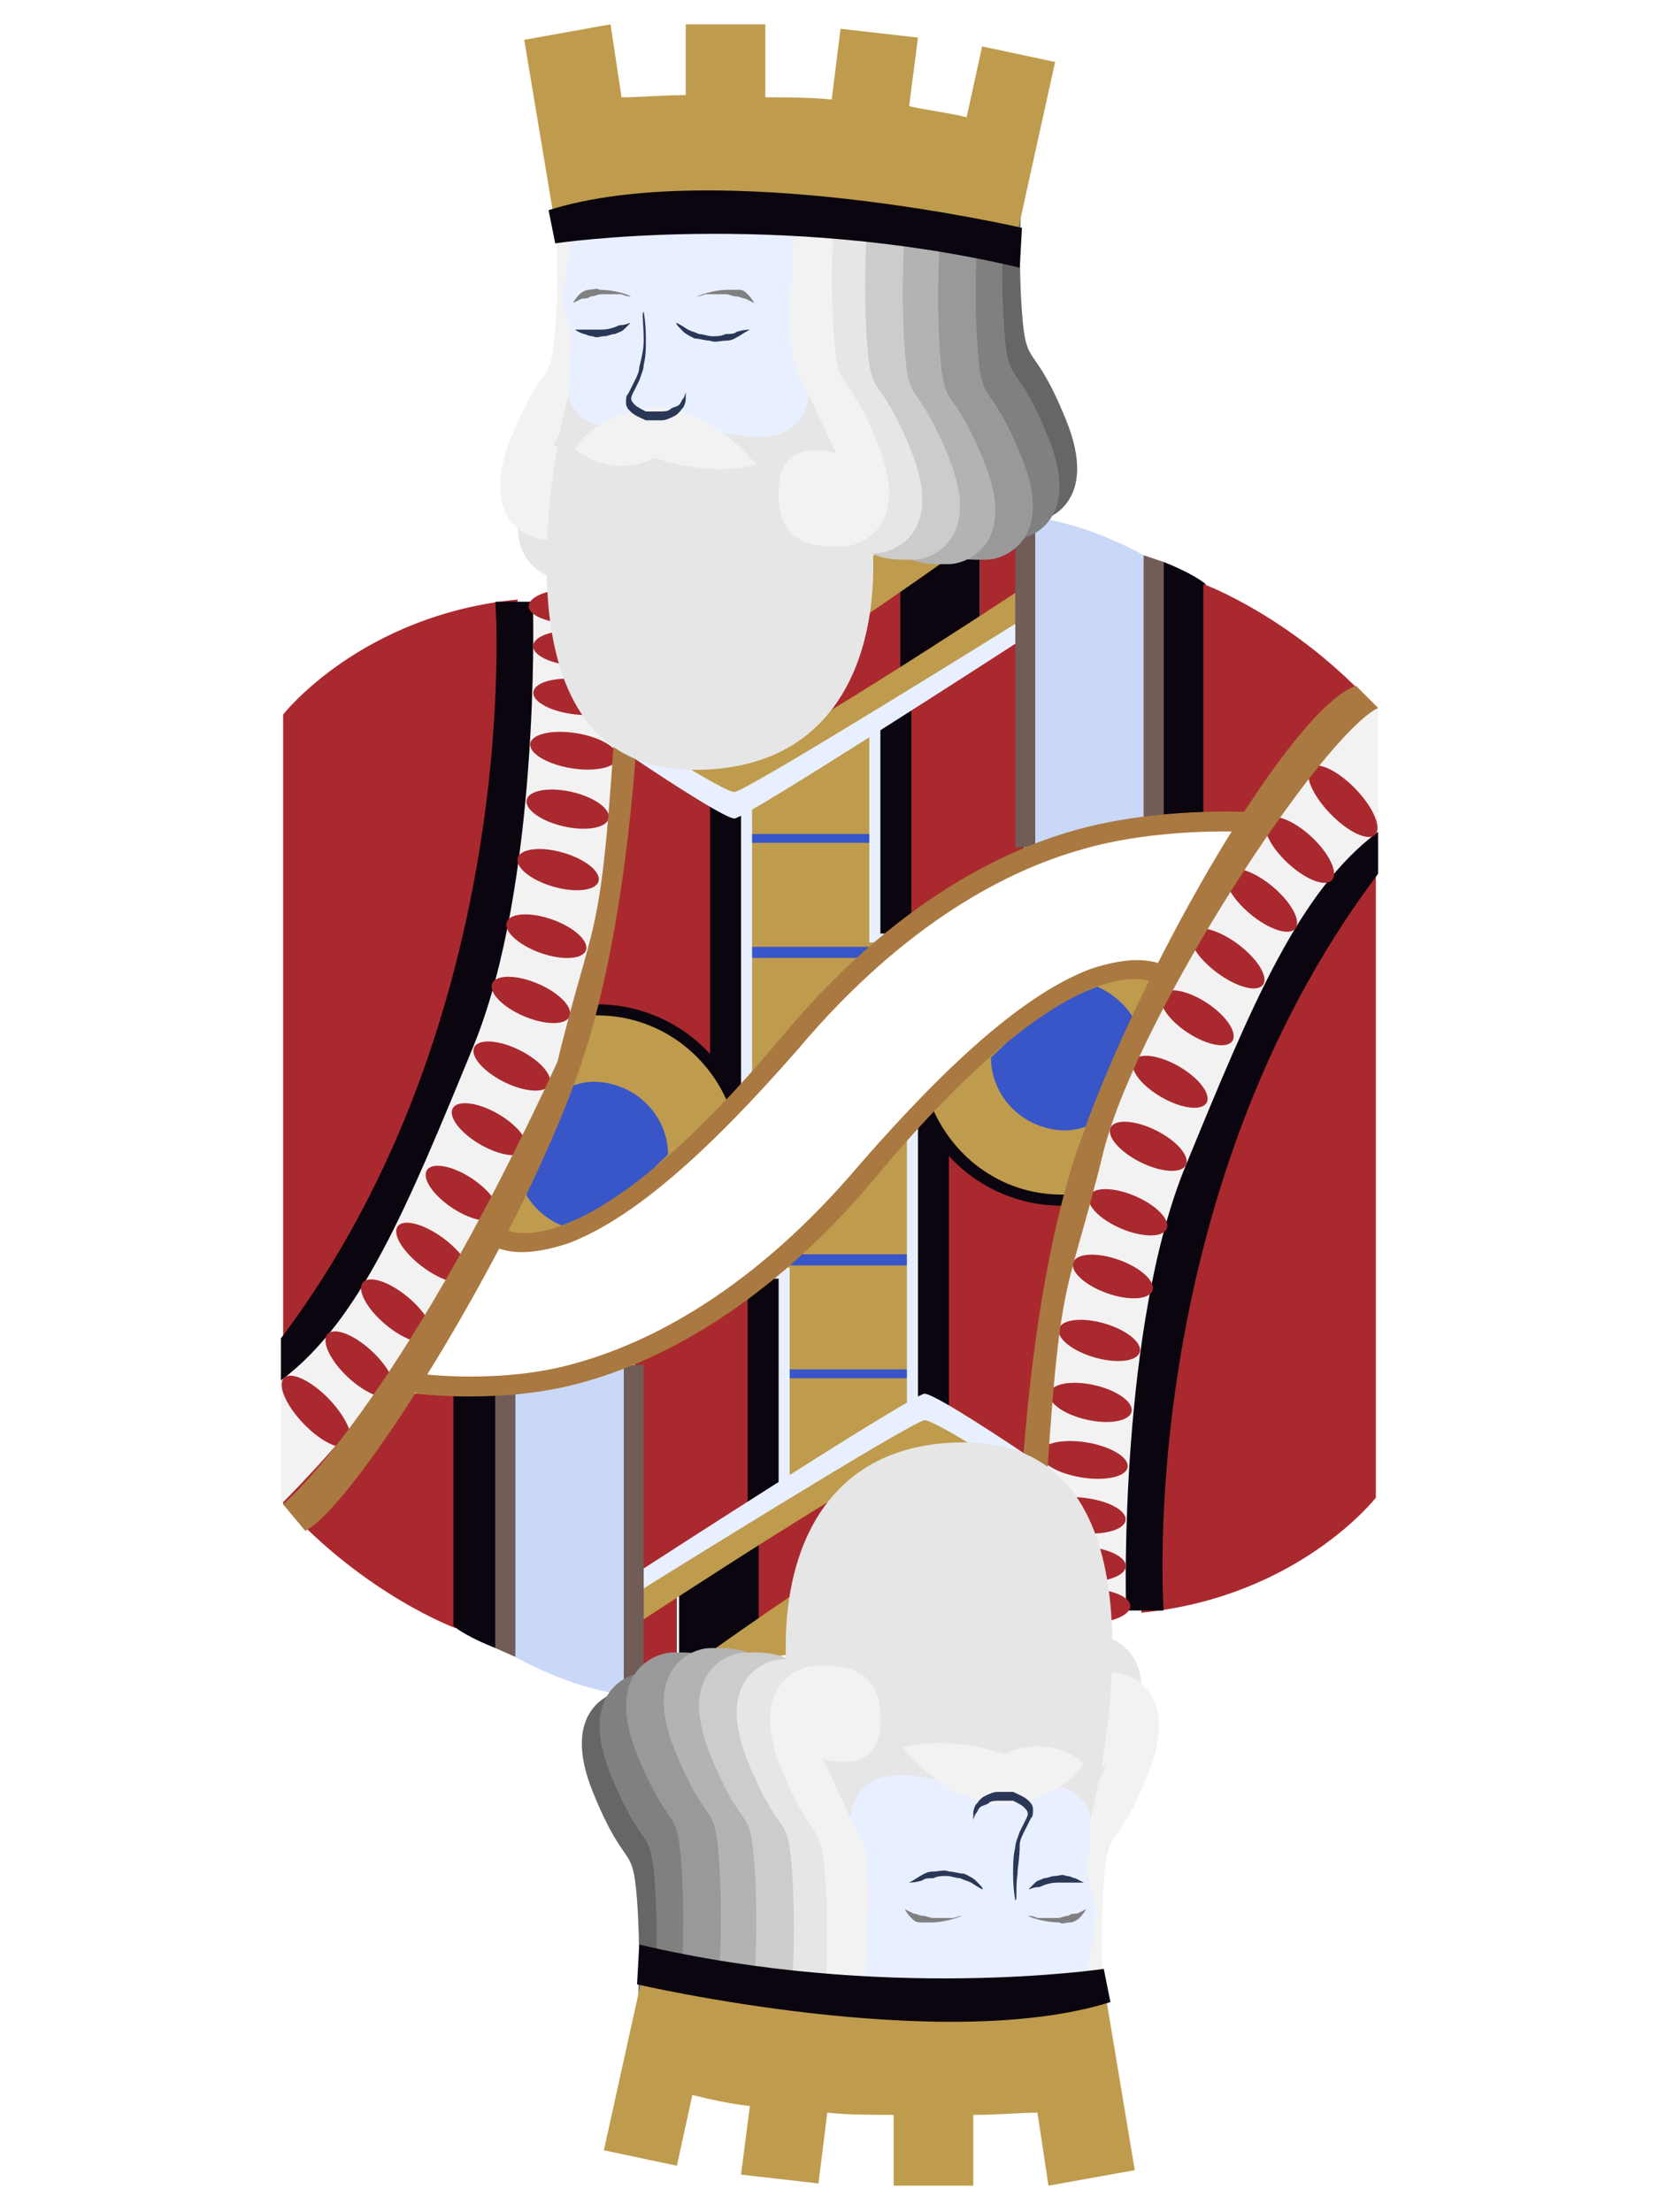 <svg viewBox="0 0 75 100"><rect fill="none" width="75" height="100"/><path fill="#AA292E" d="M20.6 73.6s-4.1-1.5-7.8-5.6v-5h7.8v10.6z"/><path fill="#AA292E" d="M12.8 60.5V32.3s3.5-4.5 10.6-5.2c0 .1.1 28.6-10.6 33.4z"/><rect x="33.5" y="28.7" fill="#0B050F" width="3.6" height="6.6"/><rect x="26.3" y="26.4" fill="#0B050F" width="3.6" height="6.6"/><rect x="37.2" y="26.1" fill="#AA292E" width="3.6" height="6.6"/><rect x="29.9" y="28.2" fill="#AA292E" width="3.6" height="6.6"/><rect x="40.7" y="24.1" fill="#0B050F" width="3.6" height="6.6"/><rect x="44.3" y="23.9" fill="#AA292E" width="3.6" height="4.1"/><path fill="#0B050F" d="M22.4 27.3s1.3 18.6-9.7 33.2v1.9s6.4-3 10.1-15.8c3.7-12.8 2-19.4 2-19.4h-2.4z"/><path fill="#F2F2F2" d="M24.1 27.7s.3 12.3-2.7 19.6c-3 7.3-5.1 12.4-8.7 15.1V68s9.9-9.6 13.2-20.4 2.6-20.3 2.6-20.3l-4.4.4z"/><ellipse fill="#AA292E" cx="26" cy="27.4" rx="2.1" ry=".8"/><ellipse transform="rotate(-176.98 26.1 29.3) scale(1)" fill="#AA292E" cx="26.1" cy="29.3" rx="2" ry=".8"/><ellipse transform="rotate(-173.88 26.1 31.5)" fill="#AA292E" cx="26.1" cy="31.5" rx="2" ry=".8"/><ellipse transform="rotate(-170.62 25.97 33.97)" fill="#AA292E" cx="26" cy="34" rx="2" ry=".8"/><ellipse transform="rotate(-167.26 25.68 36.59)" fill="#AA292E" cx="25.7" cy="36.6" rx="1.9" ry=".8"/><ellipse transform="rotate(-163.88 25.26 39.36)" fill="#AA292E" cx="25.3" cy="39.4" rx="1.9" ry=".8"/><ellipse transform="rotate(-160.41 24.71 42.26)" fill="#AA292E" cx="24.7" cy="42.2" rx="1.9" ry=".8"/><ellipse transform="rotate(-156.93 24 45.2)" fill="#AA292E" cx="24" cy="45.2" rx="1.9" ry=".8"/><ellipse transform="rotate(-153.44 23.13 48.14)" fill="#AA292E" cx="23.1" cy="48.1" rx="1.9" ry=".8"/><ellipse transform="rotate(-149.99 22.1 51.07)" fill="#AA292E" cx="22.1" cy="51.1" rx="1.9" ry=".8"/><ellipse transform="rotate(-146.57 20.9 53.92)" fill="#AA292E" cx="20.9" cy="53.9" rx="1.9" ry=".8"/><ellipse transform="rotate(-143.24 19.53 56.65)" fill="#AA292E" cx="19.5" cy="56.7" rx="2" ry=".8"/><ellipse transform="rotate(-140 17.98 59.24)" fill="#AA292E" cx="18" cy="59.2" rx="2" ry=".8"/><ellipse transform="rotate(-136.88 16.25 61.62)" fill="#AA292E" cx="16.2" cy="61.6" rx="2" ry=".8"/><ellipse transform="rotate(-133.86 14.32 63.75)" fill="#AA292E" cx="14.3" cy="63.7" rx="2.1" ry=".8"/><rect x="33.8" y="37.2" fill="#3856C8" width="5.8" height="6.4"/><polygon fill="#BF9B4D" points="39.3 43.3 33.8 43.3 33.8 49.1"/><rect x="33.7" y="38.1" fill="#BF9B4D" width="5.8" height="4.7"/><polygon fill="#BF9B4D" points="39.5 37.7 33.8 37.7 33.8 36.1 39.5 32.7"/><path fill="#AA292E" d="m32.7 49.6.2-13.4-4.7-2.7s-.9 11.1-2 13.1c-1.2 2 6.5 3 6.5 3z"/><polygon fill="#E8EFFF" points="32.6 49.7 34 49 34 35.3 32.6 35.3"/><polygon fill="#0B050F" points="32.1 50.2 33.5 49.5 33.5 35.8 32.1 35.8"/><path fill="#0B050F" d="M23 54.8c.5-1.2 1.3-2.3 1.9-3.5 1-1.9 1.7-3.8 2-5.9h.1c2.9 0 5.4 1.8 6.4 4.3-.2.2-.4.5-.7.7-.5.4-1 .7-1.6 1.1-1.2.9-2.2 2.2-3.5 3-1 .6-2.1.9-3.2 1.3-.5.2-.9.3-1.4.5-.1 0-.3 0-.4-.1 0-.4.2-.9.4-1.4z"/><path fill="#BF9B4D" d="M23 54.8c.5-1.2 1.3-2.3 1.9-3.5.9-1.7 1.5-3.5 1.9-5.4h.2c2.8 0 5.1 1.8 6 4.2l-.3.3c-.5.4-1 .7-1.6 1.1-1.2.9-2.2 2.2-3.5 3-1 .6-2.1.9-3.2 1.3-.5.2-.9.3-1.4.5-.1 0-.3 0-.4-.1 0-.4.2-.9.4-1.4z"/><path fill="#3856C8" d="M24.8 51.4c.4-.7.7-1.5 1-2.3.3-.1.7-.2 1-.2 1.9 0 3.4 1.5 3.4 3.3-.9.8-1.7 1.8-2.8 2.3-.7.4-1.3.6-2 .9a3.4 3.4 0 0 1-1.9-2c.5-.6 1-1.3 1.3-2z"/><polygon fill="#AA292E" points="46.3 38.8 40.7 42.1 40.4 31.6 46.3 28.3"/><rect x="39.3" y="32" fill="#E8EFFF" width="1.4" height="10.6"/><path fill="#C9D8F7" d="M51.7 25.1s-2.4-1.4-4.9-1.7l-.3 15.2s3.8-1.4 5.6-1.4l-.4-12.1z"/><polygon fill="#715C57" points="51.7 25.1 52.6 25.4 52.6 37.1 51.7 37.1"/><path fill="#0B050F" d="M52.6 25.4s1.3.5 1.9 1V37h-1.9V25.4z"/><path fill="#AA292E" d="M54.4 26.4s4.1 1.5 7.8 5.6v5h-7.8V26.4z"/><rect x="39.8" y="31.6" fill="#0B050F" width="1.4" height="10.6"/><rect x="45.9" y="23.4" fill="#715C57" width=".9" height="14.9"/><path fill="#AA7941" d="M23.6 56.6c.5 0 1.2-.1 2.1-.4 2.9-1.1 6.3-4.1 10.4-8.8 4.9-5.8 9.6-8.1 12.8-9 3.4-1 7.3-.8 7.3-.8l.2-.9c-.1 0-4.1-.2-7.7.8-3.3.9-8.3 3.3-13.3 9.3-9 10.8-12.5 8.8-12.5 8.8l-.5.8c-.1-.1.3.2 1.2.2z"/><path fill="#E8EFFF" d="M45.9 27.7s-11.7 7.6-12.8 7.6-4.4-2.3-4.4-2.3v1.3s4 2.7 4.5 2.7 12.7-7.9 12.7-7.9v-1.4z"/><path fill="#BF9B4D" d="M44.6 24s-9.9 7.2-11.3 7.2c-1.4 0-5.5-3.6-5.5-3.6L44.6 24z"/><path fill="#BF9B4D" d="M45.9 26.8s-11.7 7.7-12.8 7.7-4.4-2.6-4.4-2.6v1.3s4 2.6 4.5 2.6 12.7-7.6 12.7-7.6v-1.4z"/><path fill="#AA7941" d="M29 28.2s0 12.3-2.9 20.4C23.2 56.7 16 68.1 13.8 69.2l-1-1.2s5.1-4.2 12.4-20c1.9-7.8 2-4.4 2.9-20.3.9-15.9.9.5.9.5z"/><path fill="#AA292E" d="M62.2 39.5v28.2s-3.5 4.5-10.6 5.2c0-.1-.1-28.6 10.6-33.4z"/><rect x="37.8" y="64.6" fill="#0B050F" width="3.6" height="6.6"/><rect x="45.1" y="66.9" fill="#0B050F" width="3.6" height="6.6"/><rect x="34.2" y="67.3" fill="#AA292E" width="3.6" height="6.6"/><rect x="41.5" y="65.1" fill="#AA292E" width="3.6" height="6.7"/><rect x="30.7" y="69.3" fill="#0B050F" width="3.6" height="6.7"/><rect x="27" y="71.9" fill="#AA292E" width="3.6" height="4.1"/><path fill="#0B050F" d="M52.6 72.7s-1.3-18.6 9.7-33.2v-1.9s-6.4 3-10.1 15.8c-3.7 12.8-2 19.4-2 19.4h2.4z"/><path fill="#F2F2F2" d="M50.9 72.3s-.3-12.3 2.7-19.6c3-7.3 5.1-12.4 8.7-15.1V32s-5.4 1.1-13.2 20.4c-3.3 10.8-2.7 20.3-2.7 20.3l4.5-.4z"/><ellipse fill="#AA292E" cx="49" cy="72.6" rx="2.1" ry=".8"/><ellipse transform="rotate(3.02 48.9 70.67) scale(1)" fill="#AA292E" cx="48.9" cy="70.7" rx="2" ry=".8"/><ellipse transform="rotate(6.15 48.91 68.48)" fill="#AA292E" cx="48.9" cy="68.5" rx="2" ry=".8"/><ellipse transform="rotate(9.39 49.04 66.03)" fill="#AA292E" cx="49" cy="66" rx="2" ry=".8"/><ellipse transform="rotate(12.74 49.33 63.4)" fill="#AA292E" cx="49.3" cy="63.4" rx="1.9" ry=".8"/><ellipse transform="rotate(16.12 49.73 60.6)" fill="#AA292E" cx="49.7" cy="60.6" rx="1.9" ry=".8"/><ellipse transform="rotate(19.59 50.3 57.73)" fill="#AA292E" cx="50.3" cy="57.7" rx="1.9" ry=".8"/><ellipse transform="rotate(23.07 51 54.79)" fill="#AA292E" cx="51" cy="54.8" rx="1.9" ry=".8"/><ellipse transform="rotate(26.55 51.87 51.83)" fill="#AA292E" cx="51.9" cy="51.8" rx="1.9" ry=".8"/><ellipse transform="rotate(30.02 52.9 48.9)" fill="#AA292E" cx="52.9" cy="48.9" rx="1.9" ry=".8"/><ellipse transform="rotate(33.42 54.1 46.05)" fill="#AA292E" cx="54.1" cy="46" rx="1.9" ry=".8"/><ellipse transform="rotate(36.76 55.46 43.3)" fill="#AA292E" cx="55.5" cy="43.3" rx="2" ry=".8"/><ellipse transform="rotate(39.99 57.02 40.73)" fill="#AA292E" cx="57" cy="40.7" rx="2" ry=".8"/><ellipse transform="rotate(43.12 58.75 38.35)" fill="#AA292E" cx="58.8" cy="38.4" rx="2" ry=".8"/><ellipse transform="rotate(46.14 60.68 36.22)" fill="#AA292E" cx="60.7" cy="36.2" rx="2.1" ry=".8"/><rect x="35.5" y="56.4" fill="#3856C8" width="5.8" height="6.4"/><polygon fill="#BF9B4D" points="35.7 56.7 41.2 56.7 41.2 50.9"/><rect x="35.5" y="57.2" fill="#BF9B4D" width="5.8" height="4.7"/><polygon fill="#BF9B4D" points="35.5 62.3 41.2 62.3 41.2 63.9 35.5 67.3"/><path fill="#AA292E" d="m42.3 50.3-.2 13.4 4.7 2.7s.9-11.1 2-13.1c1.2-2-6.5-3-6.5-3z"/><polygon fill="#E8EFFF" points="42.4 50.3 41 51 41 64.7 42.4 64.7"/><polygon fill="#0B050F" points="42.9 49.8 41.5 50.5 41.5 64.2 42.9 64.2"/><path fill="#0B050F" d="M52 45.1c-.5 1.2-1.3 2.3-1.9 3.5-1 1.9-1.7 3.8-2 5.9H48a6.9 6.9 0 0 1-6.4-4.3c.2-.2.4-.5.7-.7.5-.4 1.1-.7 1.6-1.1 1.2-.9 2.2-2.2 3.5-3 1-.6 2.1-.9 3.2-1.3.5-.2.9-.3 1.4-.5.1 0 .3 0 .4.1 0 .4-.2 1-.4 1.4z"/><path fill="#BF9B4D" d="M52 45.1c-.5 1.2-1.3 2.3-1.9 3.5-.9 1.7-1.5 3.5-1.9 5.4H48c-2.8 0-5.1-1.8-6-4.3l.3-.3c.5-.4 1.1-.7 1.6-1.1 1.2-.9 2.2-2.2 3.5-3 1-.6 2.1-.9 3.2-1.3.5-.2.9-.3 1.4-.5.1 0 .3 0 .4.1 0 .5-.2 1.1-.4 1.5z"/><path fill="#3856C8" d="M50.2 48.6c-.4.8-.7 1.5-1 2.3-.3.1-.7.2-1 .2-1.9 0-3.4-1.5-3.4-3.3.9-.8 1.7-1.8 2.8-2.3.7-.4 1.3-.6 2-.9.9.4 1.6 1.1 1.9 2-.5.6-1 1.3-1.3 2z"/><polygon fill="#AA292E" points="28.7 61.2 34.3 57.9 34.6 68.4 28.7 71.7"/><rect x="34.3" y="57.3" fill="#E8EFFF" width="1.4" height="10.6"/><path fill="#C9D8F7" d="M23.3 74.9s2.4 1.4 4.9 1.7l.3-15.2s-3.8 1.4-5.6 1.4l.4 12.1z"/><polygon fill="#715C57" points="23.3 74.9 22.4 74.5 22.4 62.8 23.3 62.8"/><path fill="#0B050F" d="M22.4 74.5s-1.3-.5-1.9-1V63h1.9v11.5z"/><rect x="33.8" y="57.8" fill="#0B050F" width="1.4" height="10.6"/><rect x="28.2" y="61.7" fill="#715C57" width=".9" height="14.9"/><path fill="#AA7941" d="M51.4 43.4c-.5 0-1.2.1-2.1.4-2.9 1.1-6.3 4.1-10.4 8.8-4.9 5.8-9.6 8.1-12.8 9-3.4 1-7.1.5-7.1.5l-.2.9c.1 0 3.9.5 7.5-.5 3.3-.9 8.3-3.3 13.3-9.3 9-10.8 12.5-8.8 12.5-8.8l.5-.8c.1.1-.3-.2-1.2-.2z"/><path fill="#E8EFFF" d="M29.1 72.3s11.7-7.6 12.8-7.6 4.4 2.3 4.4 2.3v-1.3s-4-2.7-4.5-2.7-12.7 7.9-12.7 7.9v1.4z"/><path fill="#BF9B4D" d="M30.4 75.9s9.9-7.2 11.3-7.2c1.4 0 5.5 3.6 5.5 3.6l-16.8 3.6z"/><path fill="#BF9B4D" d="M29.1 73.2s11.7-7.7 12.8-7.7 4.4 2.6 4.4 2.6v-1.3s-4-2.6-4.5-2.6-12.7 7.6-12.7 7.6v1.4z"/><path fill="#AA7941" d="M46 71.8s0-12.3 2.9-20.4C51.8 43.3 58.4 32 61.3 31l1 1c-2.6 1.3-10.8 13.8-12.4 20-1.9 7.8-2 4.4-2.9 20.3-1 15.9-1-.5-1-.5z"/><path fill="#E6E6E6" d="M27.6 11.1s.6 5.8 0 7L25.8 22s2.6-.9 2.6 1.7c.1 2.7-2.1 2.5-2.9 2.5-.8 0-3.1-.9-1.6-4.6 1.5-3.7 1.8-2.2 2-4.9.2-2.7 0-5.4 0-5.4l1.7-.2z"/><path fill="#F2F2F2" d="M26.8 9.4s.6 5.8 0 7c-.6 1.2-1.8 3.8-1.8 3.8s2.6-.9 2.6 1.7c.1 2.7-2.1 2.5-2.9 2.5-.8 0-3.1-.9-1.6-4.6 1.5-3.7 1.8-2.2 2-4.9.2-2.7 0-5.4 0-5.4l1.7-.1z"/><path fill="#E6E6E6" d="M25.7 17.8s-4.5 17 5.7 17 9-13 5.8-17.6c-3.2-4.5-11.5.6-11.5.6z"/><path fill="#E8EFFF" d="M25.9 10.7s-.7 2.8-.3 3.7c.5.9 0 2.5.1 3.4.1.9 1.3 2.4 4 .6 0 0 6.9 3.7 6.9-1.1.1-4.7-.3-7.2-.3-7.2s-8.3-.9-10.4.6z"/><path fill="#666666" d="M44.5 8.6s-.6 5.8 0 7c.6 1.2 1.8 3.8 1.8 3.8s-2.6-.9-2.6 1.7c-.1 2.7 2.1 2.5 2.9 2.5.8 0 3.1-.9 1.6-4.6-1.5-3.7-1.8-2.2-2-4.9-.2-2.7 0-5.4 0-5.4l-1.7-.1z"/><path fill="#808080" d="M43.7 9.4s-.6 5.8 0 7c.6 1.2 1.8 3.8 1.8 3.8s-2.6-.9-2.6 1.7c-.1 2.7 2.1 2.5 2.9 2.5.8 0 3.1-.9 1.6-4.6-1.5-3.7-1.8-2.2-2-4.9-.2-2.7 0-5.4 0-5.4l-1.7-.1z"/><path fill="#999999" d="M42.5 10.3s-.6 5.8 0 7c.6 1.2 1.8 3.8 1.8 3.8s-2.6-.9-2.6 1.7c-.1 2.7 2.1 2.5 2.9 2.5.8 0 3.1-.9 1.6-4.6-1.5-3.7-1.8-2.2-2-4.9-.2-2.7 0-5.4 0-5.4l-1.7-.1z"/><path fill="#B3B3B3" d="M40.8 10.5s-.6 5.8 0 7c.6 1.2 1.8 3.8 1.8 3.8S40 20.4 40 23c-.1 2.7 2.1 2.5 2.9 2.5.8 0 3.1-.9 1.6-4.6-1.5-3.7-1.8-2.2-2-4.9-.2-2.7 0-5.4 0-5.4l-1.7-.1z"/><path fill="#CCCCCC" d="M39.2 10.3s-.6 5.8 0 7c.6 1.2 1.8 3.8 1.8 3.8s-2.6-.9-2.6 1.7c-.1 2.7 2.1 2.5 2.9 2.5.8 0 3.1-.9 1.6-4.6-1.5-3.7-1.8-2.2-2-4.9-.2-2.7 0-5.4 0-5.4l-1.7-.1z"/><path fill="#E6E6E6" d="M37.5 10s-.6 5.8 0 7c.6 1.2 1.8 3.8 1.8 3.8s-2.6-.9-2.6 1.7c-.1 2.7 2.1 2.5 2.9 2.5.8 0 3.1-.9 1.6-4.6s-1.8-2.2-2-4.9c-.2-2.7 0-5.4 0-5.4l-1.7-.1z"/><path fill="#F2F2F2" d="M36 9.7s-.6 5.8 0 7c.6 1.2 1.8 3.8 1.8 3.8s-2.6-.9-2.6 1.7c-.1 2.7 2.1 2.5 2.9 2.5.8 0 3.1-.9 1.6-4.6-1.5-3.7-1.8-2.2-2-4.9-.2-2.7 0-5.4 0-5.4L36 9.7z"/><path fill="#F2F2F2" d="M29.7 18.4s-2.7.2-3.7 1.9c0 0 1.5 1.4 3.6.4 0 0 2.4.9 4.6.3-.1 0-1.6-2.3-4.5-2.6z"/><path fill="#BF9B4D" d="m47.7 2.8-3.3-.7-.7 3.2c-.8-.2-1.7-.3-2.6-.5l.4-3.1-3.5-.4-.4 3.2c-1-.1-2-.1-3-.1V1.1H31v3.2c-1.1 0-2.1.1-2.9.1l-.5-3.3-3.9.7L25 9.6l.7-.1v.3l19.3.8v-.3l1 .2 1.7-7.7z"/><path fill="#0B050F" d="M25.1 11s10-1.5 21 1.1l.1-1.8s-13.8-3.2-21.4-.8l.3 1.5z"/><g><path fill="#808080" d="M28.5 13.4s-.2 0-.4-.1h-.9c-.2 0-.3.1-.5.1-.1.1-.3.1-.4.1l-.4.2s.1-.2.3-.4c.1-.1.3-.2.4-.2.2 0 .4-.1.5 0 .8 0 1.5.3 1.4.3z"/></g><g><path fill="#808080" d="M31.5 13.4s.7-.3 1.4-.3h.5c.2 0 .3.1.4.2.2.2.3.4.3.4l-.4-.2c-.1 0-.3-.1-.4-.1-.2 0-.3-.1-.5-.1h-.9c-.3.1-.4.1-.4.1z"/></g><g><path fill="#2A3757" d="M30.6 14.6s.2.1.5.3c.2.1.3.1.5.2.2 0 .4.1.6.1.2 0 .4 0 .6-.1.2 0 .4 0 .5-.1.3-.1.6-.1.6-.1s-.2.1-.5.3c-.2.1-.3.2-.6.2-.2 0-.5.1-.7 0-.2 0-.5-.1-.7-.1-.2-.1-.4-.2-.5-.3-.2-.2-.4-.4-.3-.4z"/></g><g><path fill="#2A3757" d="m28.5 14.6-.3.3c-.1.1-.2.1-.4.2-.2 0-.3.1-.5.1s-.3.1-.5 0c-.2 0-.3-.1-.4-.1-.3-.1-.4-.2-.4-.2h1.2c.3 0 .6-.1.8-.2.3 0 .4-.1.5-.1z"/></g><g><path fill="#2A3757" d="M29.1 14.1s.1.5.1 1.2c0 .4 0 .8-.1 1.2 0 .2-.1.4-.2.7l-.3.6c-.1.2-.1.3.1.5.1.1.3.2.5.3h.6c.2 0 .4 0 .5-.1.1-.1.3-.1.4-.2.1-.1.1-.2.2-.3.1-.2.1-.3.1-.3v.3c0 .1 0 .2-.1.4-.1.1-.2.3-.4.4-.2.1-.4.2-.6.2h-.7c-.2-.1-.5-.2-.7-.4-.1-.1-.2-.2-.2-.4s0-.3.1-.4l.3-.6c.1-.2.2-.4.2-.6.1-.4.2-.8.2-1.2 0-.8-.1-1.3 0-1.3z"/></g><path fill="#E6E6E6" d="M47.4 88.9s-.6-5.8 0-7c.6-1.2 1.8-3.8 1.8-3.8s-2.6.9-2.6-1.7c-.1-2.7 2.1-2.5 2.9-2.5.8 0 3.1.9 1.6 4.6-1.5 3.7-1.8 2.2-2 4.9-.2 2.7 0 5.4 0 5.4l-1.7.1z"/><path fill="#F2F2F2" d="M48.2 90.6s-.6-5.8 0-7c.6-1.2 1.8-3.8 1.8-3.8s-2.6.9-2.6-1.7c-.1-2.7 2.1-2.5 2.9-2.5.8 0 3.1.9 1.6 4.6-1.5 3.7-1.8 2.2-2 4.9-.2 2.7 0 5.4 0 5.4l-1.7.1z"/><path fill="#E6E6E6" d="M49.3 82.2s4.5-17-5.7-17-9 13-5.8 17.6c3.2 4.5 11.5-.6 11.5-.6z"/><path fill="#E8EFFF" d="M49.1 89.3s.7-2.8.3-3.7c-.5-.9 0-2.5-.1-3.4-.1-.9-1.3-2.4-4-.6 0 0-6.9-3.7-6.9 1.1-.1 4.7.3 7.2.3 7.2s8.3.9 10.4-.6z"/><path fill="#666666" d="M30.5 91.4s.6-5.8 0-7c-.6-1.2-1.8-3.8-1.8-3.8s2.6.9 2.6-1.7c.1-2.7-2.1-2.5-2.9-2.5-.8 0-3.1.9-1.6 4.6 1.5 3.7 1.8 2.2 2 4.9.2 2.7 0 5.4 0 5.4l1.7.1z"/><path fill="#808080" d="M31.3 90.6s.6-5.8 0-7c-.6-1.2-1.8-3.8-1.8-3.8s2.6.9 2.6-1.7c.1-2.7-2.1-2.5-2.9-2.5-.8 0-3.1.9-1.6 4.6 1.5 3.7 1.8 2.2 2 4.9.2 2.7 0 5.4 0 5.4l1.7.1z"/><path fill="#999999" d="M32.5 89.7s.6-5.8 0-7c-.6-1.2-1.8-3.8-1.8-3.8s2.6.9 2.6-1.7c.1-2.7-2.1-2.5-2.9-2.5-.8 0-3.1.9-1.6 4.6 1.5 3.7 1.8 2.2 2 4.9.2 2.7 0 5.4 0 5.4l1.7.1z"/><path fill="#B3B3B3" d="M34.2 89.5s.6-5.8 0-7c-.6-1.2-1.8-3.8-1.8-3.8s2.6.9 2.6-1.7c.1-2.7-2.1-2.5-2.9-2.5-.8 0-3.1.9-1.6 4.6 1.5 3.7 1.8 2.2 2 4.9.2 2.7 0 5.4 0 5.4l1.7.1z"/><path fill="#CCCCCC" d="M35.8 89.7s.6-5.8 0-7c-.6-1.2-1.8-3.8-1.8-3.8s2.6.9 2.6-1.7c.1-2.7-2.1-2.5-2.9-2.5-.8 0-3.1.9-1.6 4.6 1.5 3.7 1.8 2.2 2 4.9.2 2.7 0 5.4 0 5.4l1.7.1z"/><path fill="#E6E6E6" d="M37.5 90s.6-5.8 0-7c-.6-1.2-1.8-3.8-1.8-3.8s2.6.9 2.6-1.7c.1-2.7-2.1-2.5-2.9-2.5-.8 0-3.1.9-1.6 4.6 1.5 3.7 1.8 2.2 2 4.9.2 2.7 0 5.4 0 5.4l1.7.1z"/><path fill="#F2F2F2" d="M39 90.3s.6-5.8 0-7c-.6-1.2-1.8-3.8-1.8-3.8s2.6.9 2.6-1.7c.1-2.7-2.1-2.5-2.9-2.5-.8 0-3.1.9-1.6 4.6 1.5 3.7 1.8 2.2 2 4.9.2 2.7 0 5.4 0 5.4l1.7.1z"/><path fill="#F2F2F2" d="M45.3 81.6s2.7-.2 3.7-1.9c0 0-1.5-1.4-3.6-.4 0 0-2.4-.9-4.6-.3.1 0 1.6 2.3 4.5 2.6z"/><path fill="#BF9B4D" d="m27.3 97.2 3.3.7.7-3.2c.8.2 1.7.4 2.6.5l-.4 3.1 3.5.4.4-3.2c1 .1 2 .1 3 .1v3.2H44v-3.2c1.1 0 2.1-.1 2.9-.1l.5 3.3 3.9-.7-1.3-7.8-.7.1v-.3L30 89.4v.3l-1-.2-1.7 7.7z"/><path fill="#0B050F" d="M49.9 89s-10 1.5-21-1.1l-.1 1.8s13.8 3.2 21.4.8l-.3-1.5z"/><g><path fill="#808080" d="M46.5 86.6s.2 0 .4.1h.9c.2 0 .3-.1.5-.1.1-.1.3-.1.4-.1l.4-.2s-.1.2-.3.4c-.1.1-.3.2-.4.2-.2 0-.4.1-.5 0-.8 0-1.5-.3-1.4-.3z"/></g><g><path fill="#808080" d="M43.5 86.6s-.7.3-1.4.3h-.5c-.2 0-.3-.1-.4-.2-.2-.2-.3-.4-.3-.4l.4.2c.1 0 .3.1.4.1.2 0 .3.1.5.1h.9c.3-.1.4-.1.4-.1z"/></g><g><path fill="#2A3757" d="M44.4 85.4s-.2-.1-.5-.3c-.2-.1-.3-.1-.5-.2-.2 0-.4-.1-.6-.1-.2 0-.4 0-.6.1-.2 0-.4 0-.5.1-.3.1-.6.1-.6.1s.2-.1.5-.3c.2-.1.3-.2.6-.2.2 0 .5-.1.7 0 .2 0 .5.1.7.1.2.1.4.2.5.3.2.2.4.4.3.4z"/></g><g><path fill="#2A3757" d="m46.5 85.4.3-.3c.1-.1.2-.1.4-.2.2 0 .3-.1.5-.1s.3-.1.5 0c.2 0 .3.1.4.1l.4.2h-1.2c-.3 0-.6.1-.8.2-.3 0-.4.1-.5.1z"/></g><g><path fill="#2A3757" d="M45.9 85.9s-.1-.5-.1-1.2c0-.4 0-.8.1-1.2 0-.2.1-.4.2-.7l.3-.6c.1-.2.1-.3-.1-.5-.1-.1-.3-.2-.5-.3h-.6c-.2 0-.4 0-.5.1-.1.1-.3.1-.4.2-.1.1-.1.2-.2.3-.1.2-.1.3-.1.3V82c0-.1 0-.2.1-.4.1-.1.2-.3.4-.4.2-.1.4-.2.6-.2h.7c.2.1.5.2.7.4.1.1.2.2.2.4s0 .3-.1.4l-.3.6c-.1.2-.2.4-.2.6 0 .6-.1 1-.1 1.3-.1.7 0 1.2-.1 1.2z"/></g></svg>